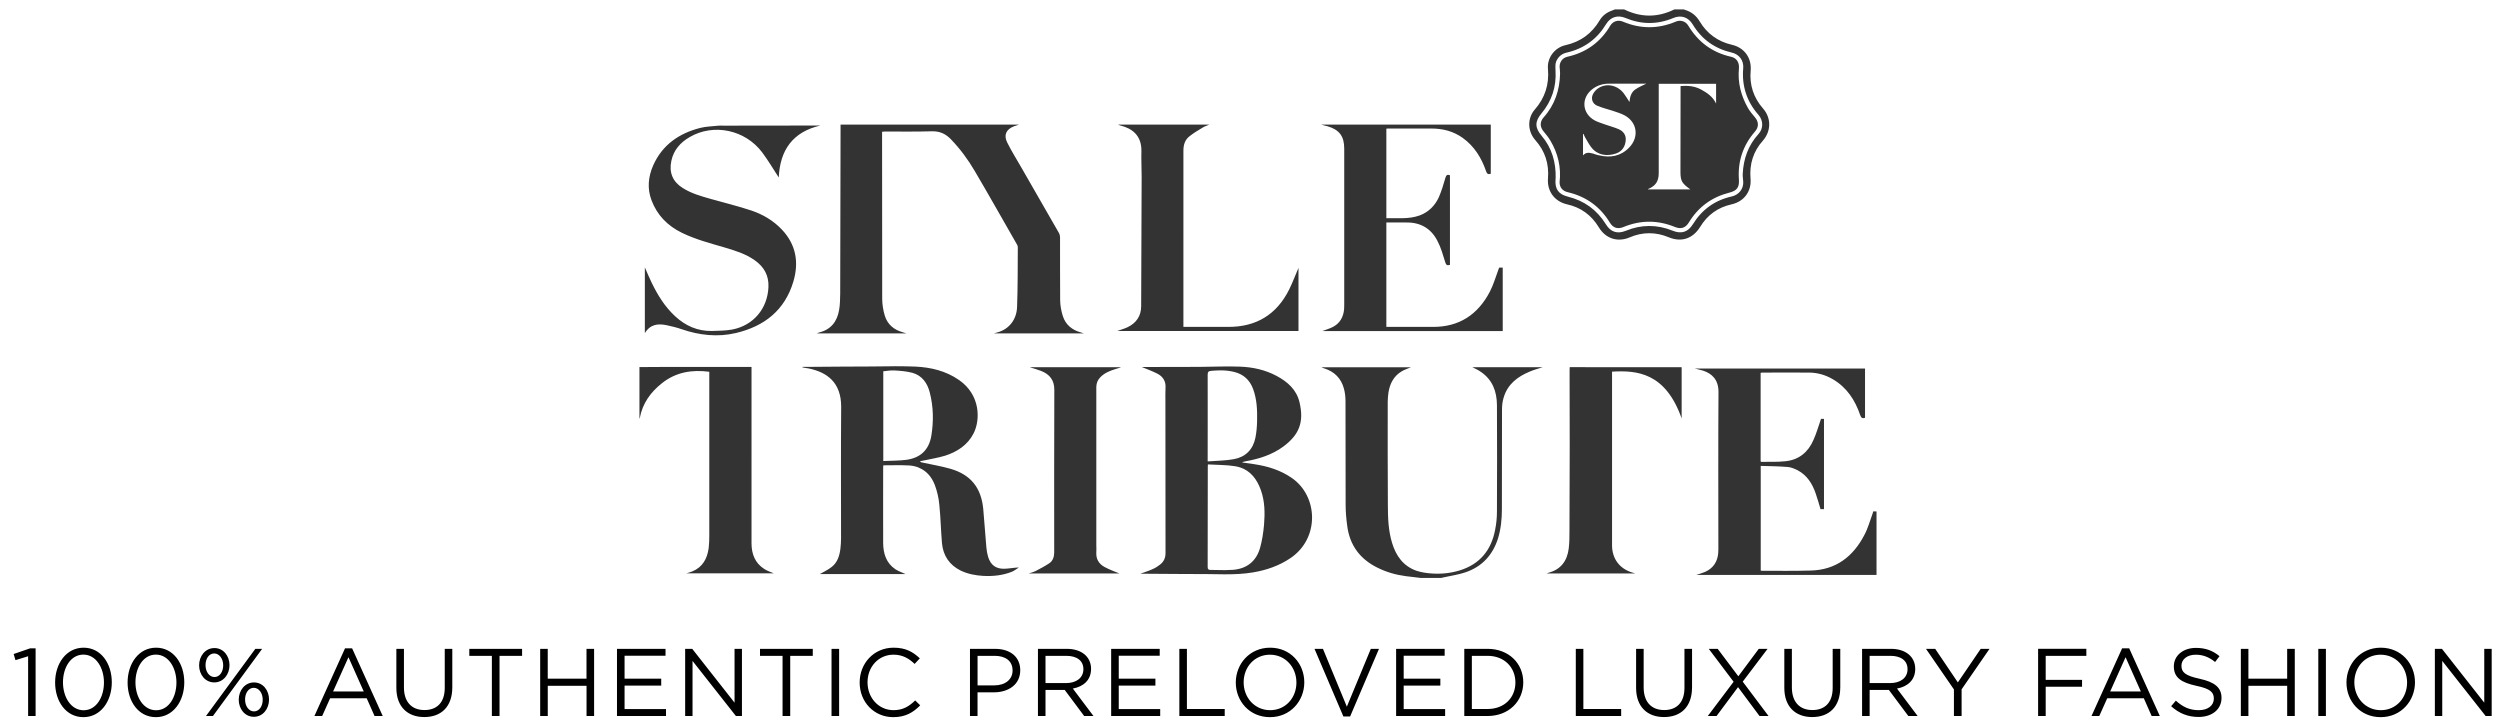 <svg xmlns="http://www.w3.org/2000/svg" width="208.333" height="60.667" viewBox="-3.067 13.453 208.333 60.667" enable-background="new -3.067 13.453 208.333 60.667"><g opacity=".8"><g><path d="M153.31 56.074v5.29h-15.02c.29-.1.53-.16.75-.26.68-.31 1.03-.86 1.08-1.6.01-.102.01-.2.01-.302 0-4.37-.02-8.73.01-13.09 0-1.04-.56-1.53-1.278-1.77-.23-.07-.47-.12-.71-.18h14.2v4.11c-.22.07-.32.01-.4-.22-.43-1.26-1.11-2.31-2.29-3-.6-.35-1.25-.54-1.93-.55-1.31-.01-2.63 0-3.95 0-.04 0-.08.01-.13.02V51.9c.02.02.03.04.04.04.67-.01 1.35.022 2.02-.05 1.13-.11 1.91-.76 2.35-1.79.25-.55.41-1.14.62-1.74h.25v7.52h-.29c-.13-.42-.24-.85-.39-1.27-.28-.83-.72-1.55-1.52-1.97-.25-.12-.53-.25-.81-.27-.74-.063-1.49-.07-2.262-.092v8.72c.03.01.06.02.09.02 1.36 0 2.72.022 4.08-.02 2.092-.05 3.53-1.16 4.47-2.97.292-.54.45-1.15.67-1.74.03-.068.042-.14.062-.22.1.006.18.006.28.006zM143.86 22.504c.69.79.67 1.88-.02 2.67-.8.89-1.13 1.96-1.03 3.15.1 1.07-.54 1.93-1.59 2.16-1.13.25-2.01.89-2.61 1.88-.61.98-1.56 1.3-2.62.86-1.08-.45-2.18-.45-3.25.01-1.02.43-2.01.1-2.58-.85-.608-1-1.487-1.65-2.63-1.9-1.05-.24-1.68-1.09-1.6-2.16.1-1.21-.24-2.28-1.05-3.19-.65-.73-.69-1.81-.05-2.55.85-.97 1.21-2.09 1.1-3.38-.09-.93.56-1.79 1.47-1.99 1.25-.28 2.19-.97 2.84-2.07.24-.4.603-.67 1.052-.82.068-.03.148-.06.22-.09h.76c1.4.69 2.8.69 4.2 0h.76c.05.02.09.04.14.05.522.16.91.47 1.2.95.61 1.02 1.512 1.68 2.682 1.95 1.03.23 1.66 1.09 1.568 2.15-.11 1.2.24 2.26 1.038 3.17zm-.38 2.11c.41-.45.4-1.12 0-1.58-.99-1.12-1.41-2.43-1.278-3.91.05-.64-.342-1.15-.96-1.29-1.42-.33-2.51-1.11-3.26-2.36-.372-.6-.962-.79-1.61-.52-1.33.56-2.67.55-4-.01-.63-.26-1.24-.07-1.59.51-.762 1.26-1.852 2.05-3.28 2.38-.36.08-.63.27-.812.59-.18.29-.14.61-.13.93.08 1.34-.32 2.53-1.18 3.56-.55.66-.55 1.18.01 1.84.86 1.01 1.21 2.21 1.18 3.53 0 .04-.01.08-.01.12-.06.82.25 1.24 1.04 1.44 1.36.34 2.41 1.1 3.15 2.29.398.66.96.84 1.67.55 1.29-.53 2.6-.53 3.89-.01.73.3 1.28.13 1.7-.54.75-1.22 1.84-2 3.24-2.31.59-.13 1-.65.95-1.25-.01-.21-.052-.42-.04-.63.06-1.26.462-2.39 1.32-3.33zM143.182 23.234c.318.38.33.8 0 1.18-1 1.15-1.45 2.49-1.34 4.01.04.64-.16.92-.79 1.08-1.46.37-2.59 1.19-3.37 2.47-.29.48-.67.6-1.182.39-1.42-.58-2.84-.58-4.26 0-.5.21-.88.09-1.16-.37-.8-1.32-1.97-2.16-3.48-2.52-.46-.1-.71-.41-.7-.85.14-1.25-.14-2.39-.76-3.44-.16-.28-.37-.53-.568-.77-.32-.38-.33-.8-.012-1.17.94-1.04 1.352-2.29 1.38-3.67 0-.19-.028-.37-.04-.56 0-.41.25-.74.64-.83 1.57-.35 2.763-1.21 3.58-2.59.222-.37.65-.51 1.052-.34 1.47.62 2.94.62 4.41 0 .398-.17.83-.03 1.05.35.82 1.36 2 2.23 3.56 2.58.45.1.7.46.65.99-.11 1.18.18 2.27.76 3.29.16.27.37.52.58.77zm-3.242-1.15v-1.65h-4.78v7.44c0 .69-.26 1.07-.88 1.33-.01 0-.02.02-.02.03h3.53c-.18-.14-.41-.29-.57-.49-.23-.27-.25-.61-.25-.96.01-2.3.01-4.6.01-6.9v-.26c.61-.05 1.17 0 1.71.29.512.28.982.6 1.25 1.17zm-5.81-1.66h-3.108c-.49 0-.94.13-1.33.41-1.04.74-.95 2.1.18 2.68.28.14.58.22.87.33.36.13.73.22 1.07.37.37.16.62.45.6.89-.028.54-.29.96-.81 1.14-.74.25-1.53.16-2.05-.5-.2-.25-.35-.55-.52-.83-.062-.1-.093-.2-.142-.31-.01.01-.03.01-.04.02v1.78c.25-.29.53-.23.81-.16.17.05.33.12.512.15.95.23 1.818.09 2.53-.65.84-.87.67-2.11-.392-2.68-.31-.17-.66-.26-.99-.38-.44-.14-.89-.25-1.31-.43-.4-.18-.53-.63-.3-1.01.1-.18.28-.36.46-.47.698-.42 1.59-.2 2.09.48.16.21.29.44.46.7.04-.43.148-.81.48-1.04.312-.22.672-.36.93-.49zM137.07 44.054v4.27c-1.35-3.84-3.75-4.02-5.8-3.9v14.47c0 1.12.63 1.96 1.71 2.28.062.01.11.028.21.068h-7.38c.08-.03.13-.05.17-.06 1.04-.28 1.552-1 1.68-2.02.062-.513.062-1.022.062-1.54.01-2.302.02-4.602.02-6.912 0-2.13-.01-4.26-.01-6.4 0-.08 0-.16.01-.26 3.11.004 6.21.004 9.33.004zM119.63 44.054h5.86c-.36.12-.72.21-1.068.36-1.02.42-1.852 1.05-2.182 2.16-.1.32-.14.66-.14 1-.01 2.77-.01 5.55-.01 8.32 0 .82-.08 1.63-.32 2.42-.44 1.39-1.33 2.36-2.71 2.83-.58.2-1.2.28-1.81.42-.07.01-.142.03-.212.05h-1.72l-1.25-.15c-.83-.11-1.62-.34-2.358-.71-1.46-.72-2.312-1.89-2.512-3.5-.08-.58-.13-1.17-.13-1.76-.01-2.87 0-5.74-.01-8.61 0-.35-.04-.71-.13-1.04-.23-.86-.79-1.42-1.63-1.688-.08-.03-.17-.05-.25-.1h7.47c-.25.11-.52.19-.76.33-.67.39-1 1.02-1.12 1.77-.04.25-.05.5-.062.75 0 2.88-.01 5.76.012 8.63 0 1.07.04 2.13.35 3.16.33 1.08.93 1.93 2.03 2.32.42.14.87.2 1.31.23.78.05 1.55-.03 2.3-.26 1.69-.522 2.632-1.7 2.95-3.392.102-.5.15-1.01.15-1.51.01-2.96.02-5.92 0-8.88-.01-1.13-.37-2.11-1.352-2.77-.204-.15-.445-.25-.695-.38zM122.16 35.754v5.29h-15.038c.27-.11.62-.2.93-.37.56-.31.83-.82.89-1.45.01-.12.01-.25.01-.38v-13c0-1.04-.397-1.57-1.39-1.87-.17-.04-.34-.08-.53-.14h14.132v4.1c-.21.07-.32.01-.39-.21-.382-1.11-.972-2.08-1.962-2.79-.78-.55-1.648-.77-2.59-.77h-3.64c-.04 0-.07.01-.12.01v7.46c.94-.02 1.87.1 2.78-.23.75-.28 1.278-.82 1.6-1.53.22-.52.39-1.06.54-1.6.07-.23.15-.3.38-.22v7.47c-.23.08-.32.01-.39-.21-.19-.61-.36-1.24-.66-1.8-.53-1.03-1.42-1.54-2.59-1.52h-1.66v8.7H116.312c2.208.02 3.778-1.02 4.778-2.94.3-.58.48-1.22.71-1.83.02-.06.03-.11.06-.17h.3zM105.23 46.994c.392 1.67-.06 2.71-1.35 3.67-.94.69-2.02 1.03-3.15 1.23-.06.01-.12.02-.17.04-.03 0-.05.02-.12.06l-.17.41c-.13-.04-.27-.08-.42-.1-.74-.12-1.49-.102-2.26-.15l-.02-.25c.77-.06 1.5-.06 2.2-.19.96-.18 1.58-.8 1.78-1.78.09-.448.13-.92.14-1.378.02-.92-.01-1.83-.34-2.71-.28-.74-.8-1.21-1.57-1.4-.37-.09-.75-.13-1.12-.13l-.01-.32c.54-.01 1.08-.01 1.62.01 1.05.04 2.088.26 3.04.77.92.488 1.68 1.158 1.92 2.218zM105.14 35.774v5.26h-15.1c.27-.1.57-.18.85-.31.73-.35 1.14-.93 1.14-1.76.02-3.59.03-7.19.04-10.78 0-.71-.04-1.42-.02-2.12.03-1.37-.83-1.92-1.74-2.15-.07-.02-.14-.04-.21-.08h7.62c-.24.1-.43.16-.58.26-.37.22-.75.45-1.09.72-.37.29-.5.71-.5 1.19V40.694h3.73c2.34.01 4.052-1.03 5.09-3.13.29-.59.52-1.21.77-1.79zM104.57 53.274c2.21 1.51 2.36 5.03-.1 6.69-.95.64-2 1-3.11 1.188-.77.13-1.54.16-2.32.16v-.35c.2 0 .41-.012.61-.022 1.16-.08 1.95-.69 2.28-1.8.18-.63.28-1.3.34-1.96.08-.97.07-1.96-.27-2.9-.32-.89-.85-1.59-1.73-1.88l.17-.41c.38.06.72.1 1.05.15 1.112.173 2.15.494 3.08 1.134zM99.04 60.964v.35c-.49 0-.978-.02-1.47-.02-1.76 0-3.52-.02-5.29-.03h-.32c.39-.14.74-.25 1.06-.4.21-.09.4-.22.58-.358.31-.24.46-.55.46-.96-.01-4.25-.01-8.5-.01-12.75 0-.34-.01-.68.01-1.02.04-.54-.21-.94-.67-1.18-.43-.22-.88-.38-1.31-.56h.22c1.53 0 3.07-.01 4.6-.01l1.75-.03.012.32c-.26 0-.53.02-.79.04-.24.02-.3.1-.3.33.01 2.29 0 4.57 0 6.86v.36l.02.25c-.01.12-.01.16-.01.2-.01 2.79 0 5.57-.01 8.35 0 .19.08.24.24.24.41-.002.82.018 1.23.018zM90.312 44.054c.01.01.01.01.01.02-.14.04-.28.08-.42.13-.46.14-.91.32-1.26.67-.23.23-.34.49-.35.81v13.19c0 .21.02.42 0 .63-.03.54.22.94.67 1.19.42.23.88.39 1.26.55h-7.57c.22-.07.39-.11.55-.188.4-.21.81-.42 1.18-.67.29-.2.4-.53.4-.892 0-4.51-.01-9.02.01-13.54.01-.82-.39-1.31-1.1-1.59-.3-.12-.62-.2-.95-.31h7.57zM87.25 41.234h-7.48c.12-.04.22-.07.31-.09.93-.26 1.58-1.05 1.61-2.13.06-1.65.05-3.31.06-4.96 0-.07-.02-.15-.06-.21-1.18-2.06-2.34-4.12-3.54-6.16-.55-.94-1.21-1.83-1.97-2.62-.42-.44-.9-.67-1.51-.67v-.56h7.19c-.17.06-.29.09-.42.14-.67.25-.89.75-.56 1.38.34.68.74 1.32 1.12 1.98 1.06 1.84 2.12 3.68 3.17 5.52.07.12.1.27.1.41.01 1.75-.01 3.49.01 5.24.01.43.09.87.22 1.28.23.73.77 1.17 1.5 1.37.07.02.142.05.25.08zM81.84 60.744c-.19.11-.37.27-.57.35-.77.312-1.59.392-2.41.35-.64-.038-1.27-.158-1.86-.437-.95-.47-1.47-1.24-1.57-2.29-.09-1.06-.11-2.13-.22-3.2-.05-.56-.18-1.13-.38-1.66-.27-.688-.71-1.18-1.33-1.43l.2-.45c.03.01.06.01.09.02.79.172 1.58.302 2.35.522 1.69.49 2.56 1.58 2.73 3.34.1 1.06.16 2.13.26 3.2.02.27.07.55.15.81.21.67.64.99 1.33.98.4-.006.802-.096 1.23-.106zM76.872 45.134c1.76 1.23 1.78 3.31 1.18 4.46-.5.96-1.36 1.51-2.35 1.83-.61.19-1.25.28-1.87.42l-.18.03c-.01 0-.01.03-.04.068.03.01.07.02.09.03l-.2.45c-.24-.1-.51-.16-.8-.18-.72-.04-1.43-.012-2.16-.012v-.358c.66-.03 1.29-.02 1.92-.1 1.17-.16 1.88-.82 2.08-1.99.2-1.21.18-2.43-.13-3.63-.2-.78-.64-1.4-1.44-1.63-.49-.13-1.01-.17-1.52-.2v-.35h.17c.53 0 1.07.01 1.6.03 1.3.062 2.55.362 3.65 1.132zM74.67 23.834v.56h-.08c-1.31.04-2.61.02-3.92.02-.07 0-.13.01-.23.02v.31c0 4.53 0 9.06.01 13.59 0 .48.08.98.22 1.44.23.73.77 1.17 1.5 1.37.09.03.17.06.29.09H65c.06-.02.12-.05.18-.07 1-.24 1.52-.92 1.68-1.89.08-.45.08-.91.09-1.36l.03-13.79v-.29h7.69zM72.4 61.294h-7.15c.27-.16.67-.34 1-.602.48-.38.65-.95.72-1.54.03-.278.05-.568.05-.858 0-3.64-.02-7.29.01-10.93.01-2.06-1.2-2.9-2.72-3.21-.16-.03-.33-.05-.5-.08v-.05h.74c1.63-.01 3.27-.03 4.9-.03.66-.01 1.34-.02 2-.02v.35c-.3-.02-.61.04-.91.07V52.234c-.01.068-.01.148-.01.228 0 2.09-.01 4.17 0 6.25.01.87.25 1.66 1.02 2.18.282.182.6.282.85.402zM65.03 23.914h.27c-2.32.53-3.37 2.07-3.47 4.33-.45-.69-.88-1.42-1.38-2.09-1.42-1.89-4.05-2.44-6.04-1.28-.78.45-1.34 1.08-1.53 1.98-.21.97.11 1.74.94 2.26.72.46 1.52.68 2.32.91 1.14.32 2.28.6 3.4.97.96.32 1.84.84 2.55 1.59 1.18 1.25 1.43 2.72.96 4.32-.71 2.4-2.42 3.74-4.79 4.3-1.53.36-3.05.19-4.53-.32-.4-.14-.82-.24-1.24-.33-.71-.15-1.37-.09-1.82.66v-5.48c.2.46.37.87.57 1.28.5 1.03 1.09 1.99 1.94 2.78.87.81 1.88 1.26 3.08 1.24.56-.02 1.14-.02 1.69-.12 1.77-.34 2.95-1.75 3.02-3.55.04-.95-.37-1.68-1.14-2.22-.76-.54-1.64-.81-2.52-1.07-1.2-.35-2.42-.67-3.55-1.22-1.19-.58-2.06-1.46-2.53-2.7-.38-.99-.28-1.98.14-2.93.76-1.7 2.15-2.66 3.91-3.11.5-.13 1.03-.13 1.55-.19.14-.01.29 0 .43 0 2.592 0 5.18-.01 7.77-.01zM61.42 61.233h-7.3c.18-.05.35-.1.5-.16.87-.358 1.25-1.068 1.37-1.948.04-.35.05-.7.05-1.062v-13.63c-1.45-.19-2.78.03-3.94.95-.96.76-1.62 1.68-1.85 2.9 0 .02-.02.04-.03.07v-4.31c.58 0 1.16-.01 1.75-.01h7.59V58.73c0 .882.29 1.65 1.07 2.143.25.16.54.252.79.36z"/></g></g><path d="M-.563 67.483H-.1v5.637h-.624v-4.98l-1.055.327-.15-.512 1.367-.472zM3.884 73.216c-1.447 0-2.358-1.31-2.358-2.886s.927-2.903 2.374-2.903c1.44 0 2.35 1.312 2.35 2.887s-.927 2.902-2.366 2.902zm0-5.213c-1.048 0-1.703 1.07-1.703 2.31s.673 2.328 1.72 2.328c1.048 0 1.695-1.08 1.695-2.31s-.663-2.327-1.71-2.327zM9.924 73.216c-1.447 0-2.358-1.31-2.358-2.886s.927-2.903 2.374-2.903c1.44 0 2.35 1.312 2.35 2.887s-.927 2.902-2.366 2.902zm0-5.213c-1.048 0-1.703 1.07-1.703 2.31s.673 2.328 1.72 2.328c1.048 0 1.695-1.08 1.695-2.31s-.664-2.327-1.71-2.327zM14.788 70.32c-.76 0-1.263-.662-1.263-1.422 0-.768.512-1.44 1.28-1.44.75 0 1.254.665 1.254 1.425 0 .767-.512 1.438-1.272 1.438zm0-2.413c-.44 0-.728.432-.728.976 0 .567.328.99.744.99.432 0 .728-.43.728-.975 0-.567-.336-.99-.744-.99zm-.11 5.213H14.1l4.11-5.597h.568l-4.1 5.597zm3.405.065c-.752 0-1.256-.664-1.256-1.424 0-.767.512-1.438 1.27-1.438s1.256.664 1.256 1.424c0 .767-.502 1.44-1.27 1.44zm0-2.415c-.433 0-.728.432-.728.976 0 .567.327.99.743.99.44 0 .728-.43.728-.975 0-.567-.328-.99-.743-.99zM28.826 73.12h-.68l-.656-1.48h-3.046l-.663 1.48h-.647l2.55-5.637h.593l2.55 5.637zm-2.854-4.9l-1.28 2.853h2.552l-1.272-2.854zM34.625 70.73c0 1.63-.936 2.478-2.335 2.478-1.383 0-2.327-.848-2.327-2.43v-3.255h.632v3.214c0 1.207.64 1.887 1.71 1.887 1.033 0 1.69-.623 1.69-1.847v-3.254h.63v3.206zM38.562 73.12h-.64v-5.014h-1.88v-.583h4.398v.583h-1.88v5.014zM42.58 70.602v2.52h-.632v-5.598h.63v2.486h3.23v-2.486h.633v5.597h-.63v-2.518h-3.23zM52.393 68.1H48.98v1.91h3.054v.576H48.98v1.958h3.453v.576h-4.085v-5.597h4.045v.576zM58.146 67.523h.616v5.597h-.504l-3.614-4.59v4.59h-.615v-5.597h.59l3.526 4.485v-4.485zM62.786 73.12h-.64v-5.014h-1.88v-.583h4.398v.583h-1.88v5.014zM66.86 67.523v5.597h-.633v-5.597h.632zM71.378 73.216c-1.615 0-2.807-1.27-2.807-2.886 0-1.6 1.184-2.903 2.83-2.903 1.017 0 1.624.36 2.184.888l-.432.464c-.472-.448-1-.77-1.76-.77-1.238 0-2.166 1-2.166 2.304 0 1.304.936 2.32 2.167 2.32.768 0 1.27-.297 1.807-.81l.416.408c-.584.592-1.223.984-2.238.984zM79.754 71.146h-1.36v1.975h-.63v-5.596h2.095c1.262 0 2.094.67 2.094 1.783 0 1.214-1.01 1.84-2.2 1.84zm.057-3.04h-1.415v2.463h1.384c.927 0 1.534-.496 1.534-1.24 0-.808-.6-1.224-1.503-1.224zM87.28 73.12l-1.622-2.175h-1.6v2.175h-.63v-5.597h2.405c1.23 0 2.022.663 2.022 1.67 0 .937-.64 1.48-1.52 1.64l1.72 2.287h-.774zm-1.494-5.014h-1.728v2.27h1.72c.84 0 1.438-.43 1.438-1.16 0-.694-.527-1.11-1.43-1.11zM93.576 68.1h-3.414v1.91h3.055v.576h-3.055v1.958h3.454v.576H89.53v-5.597h4.046v.576zM95.212 67.523h.63v5.013h3.15v.584h-3.78v-5.597zM102.762 73.216c-1.704 0-2.847-1.335-2.847-2.886 0-1.552 1.16-2.903 2.863-2.903s2.846 1.336 2.846 2.887c0 1.55-1.16 2.902-2.862 2.902zm0-5.205c-1.28 0-2.192 1.024-2.192 2.304s.928 2.32 2.208 2.32c1.28 0 2.19-1.024 2.19-2.304s-.926-2.32-2.206-2.32zM111.168 67.523h.68l-2.406 5.637h-.56l-2.407-5.637h.703l1.992 4.82 1.998-4.82zM117.32 68.1h-3.413v1.91h3.055v.576h-3.055v1.958h3.453v.576h-4.084v-5.597h4.045v.576zM120.897 73.12h-1.94v-5.597h1.94c1.76 0 2.975 1.207 2.975 2.79s-1.215 2.807-2.975 2.807zm0-5.014h-1.31v4.43h1.31c1.416 0 2.32-.96 2.32-2.206 0-1.248-.904-2.224-2.32-2.224zM128.25 67.523h.63v5.013h3.15v.584h-3.78v-5.597zM137.936 70.73c0 1.63-.936 2.478-2.336 2.478-1.383 0-2.326-.848-2.326-2.43v-3.255h.63v3.214c0 1.207.642 1.887 1.712 1.887 1.033 0 1.688-.623 1.688-1.847v-3.254h.633v3.206zM143.56 73.12l-1.79-2.406-1.79 2.406h-.73l2.15-2.854-2.07-2.742h.744l1.72 2.286 1.702-2.286h.734l-2.07 2.734 2.15 2.862h-.75zM150.288 70.73c0 1.63-.936 2.478-2.336 2.478-1.383 0-2.326-.848-2.326-2.43v-3.255h.63v3.214c0 1.207.642 1.887 1.712 1.887 1.033 0 1.688-.623 1.688-1.847v-3.254h.633v3.206zM155.96 73.12l-1.624-2.175h-1.6v2.175h-.63v-5.597h2.405c1.233 0 2.024.663 2.024 1.67 0 .937-.64 1.48-1.52 1.64l1.72 2.287h-.775zm-1.495-5.014h-1.73v2.27h1.722c.838 0 1.438-.43 1.438-1.16 0-.694-.527-1.11-1.43-1.11zM160.4 73.12h-.64v-2.215l-2.328-3.382h.768l1.887 2.798 1.904-2.797h.735l-2.326 3.374v2.223zM170.797 68.106h-3.39v2h3.03v.575h-3.03v2.44h-.632V67.52h4.02v.584zM176.917 73.12h-.68l-.654-1.48h-3.047l-.664 1.48h-.648l2.55-5.637h.593l2.55 5.637zm-2.854-4.9l-1.28 2.853h2.552l-1.272-2.854zM180.237 70.018c1.248.272 1.822.728 1.822 1.592 0 .967-.8 1.59-1.91 1.59-.888 0-1.616-.295-2.288-.895l.393-.464c.584.528 1.143.793 1.918.793.752 0 1.248-.393 1.248-.96 0-.527-.278-.823-1.454-1.07-1.287-.28-1.88-.696-1.88-1.624 0-.897.776-1.536 1.84-1.536.815 0 1.4.23 1.966.688l-.367.487c-.52-.425-1.04-.608-1.615-.608-.727 0-1.19.4-1.19.912-.003.534.286.83 1.517 1.094zM184.3 70.602v2.52h-.63v-5.598h.63v2.486h3.23v-2.486h.634v5.597h-.633v-2.518h-3.23zM190.758 67.523v5.597h-.633v-5.597h.633zM195.317 73.216c-1.703 0-2.846-1.335-2.846-2.886 0-1.552 1.16-2.903 2.862-2.903s2.848 1.336 2.848 2.887c0 1.55-1.16 2.902-2.863 2.902zm0-5.205c-1.28 0-2.19 1.024-2.19 2.304s.927 2.32 2.206 2.32 2.19-1.024 2.19-2.304-.927-2.32-2.206-2.32zM203.956 67.523h.617v5.597h-.504l-3.616-4.59v4.59h-.615v-5.597h.59l3.526 4.485v-4.485z"/></svg>